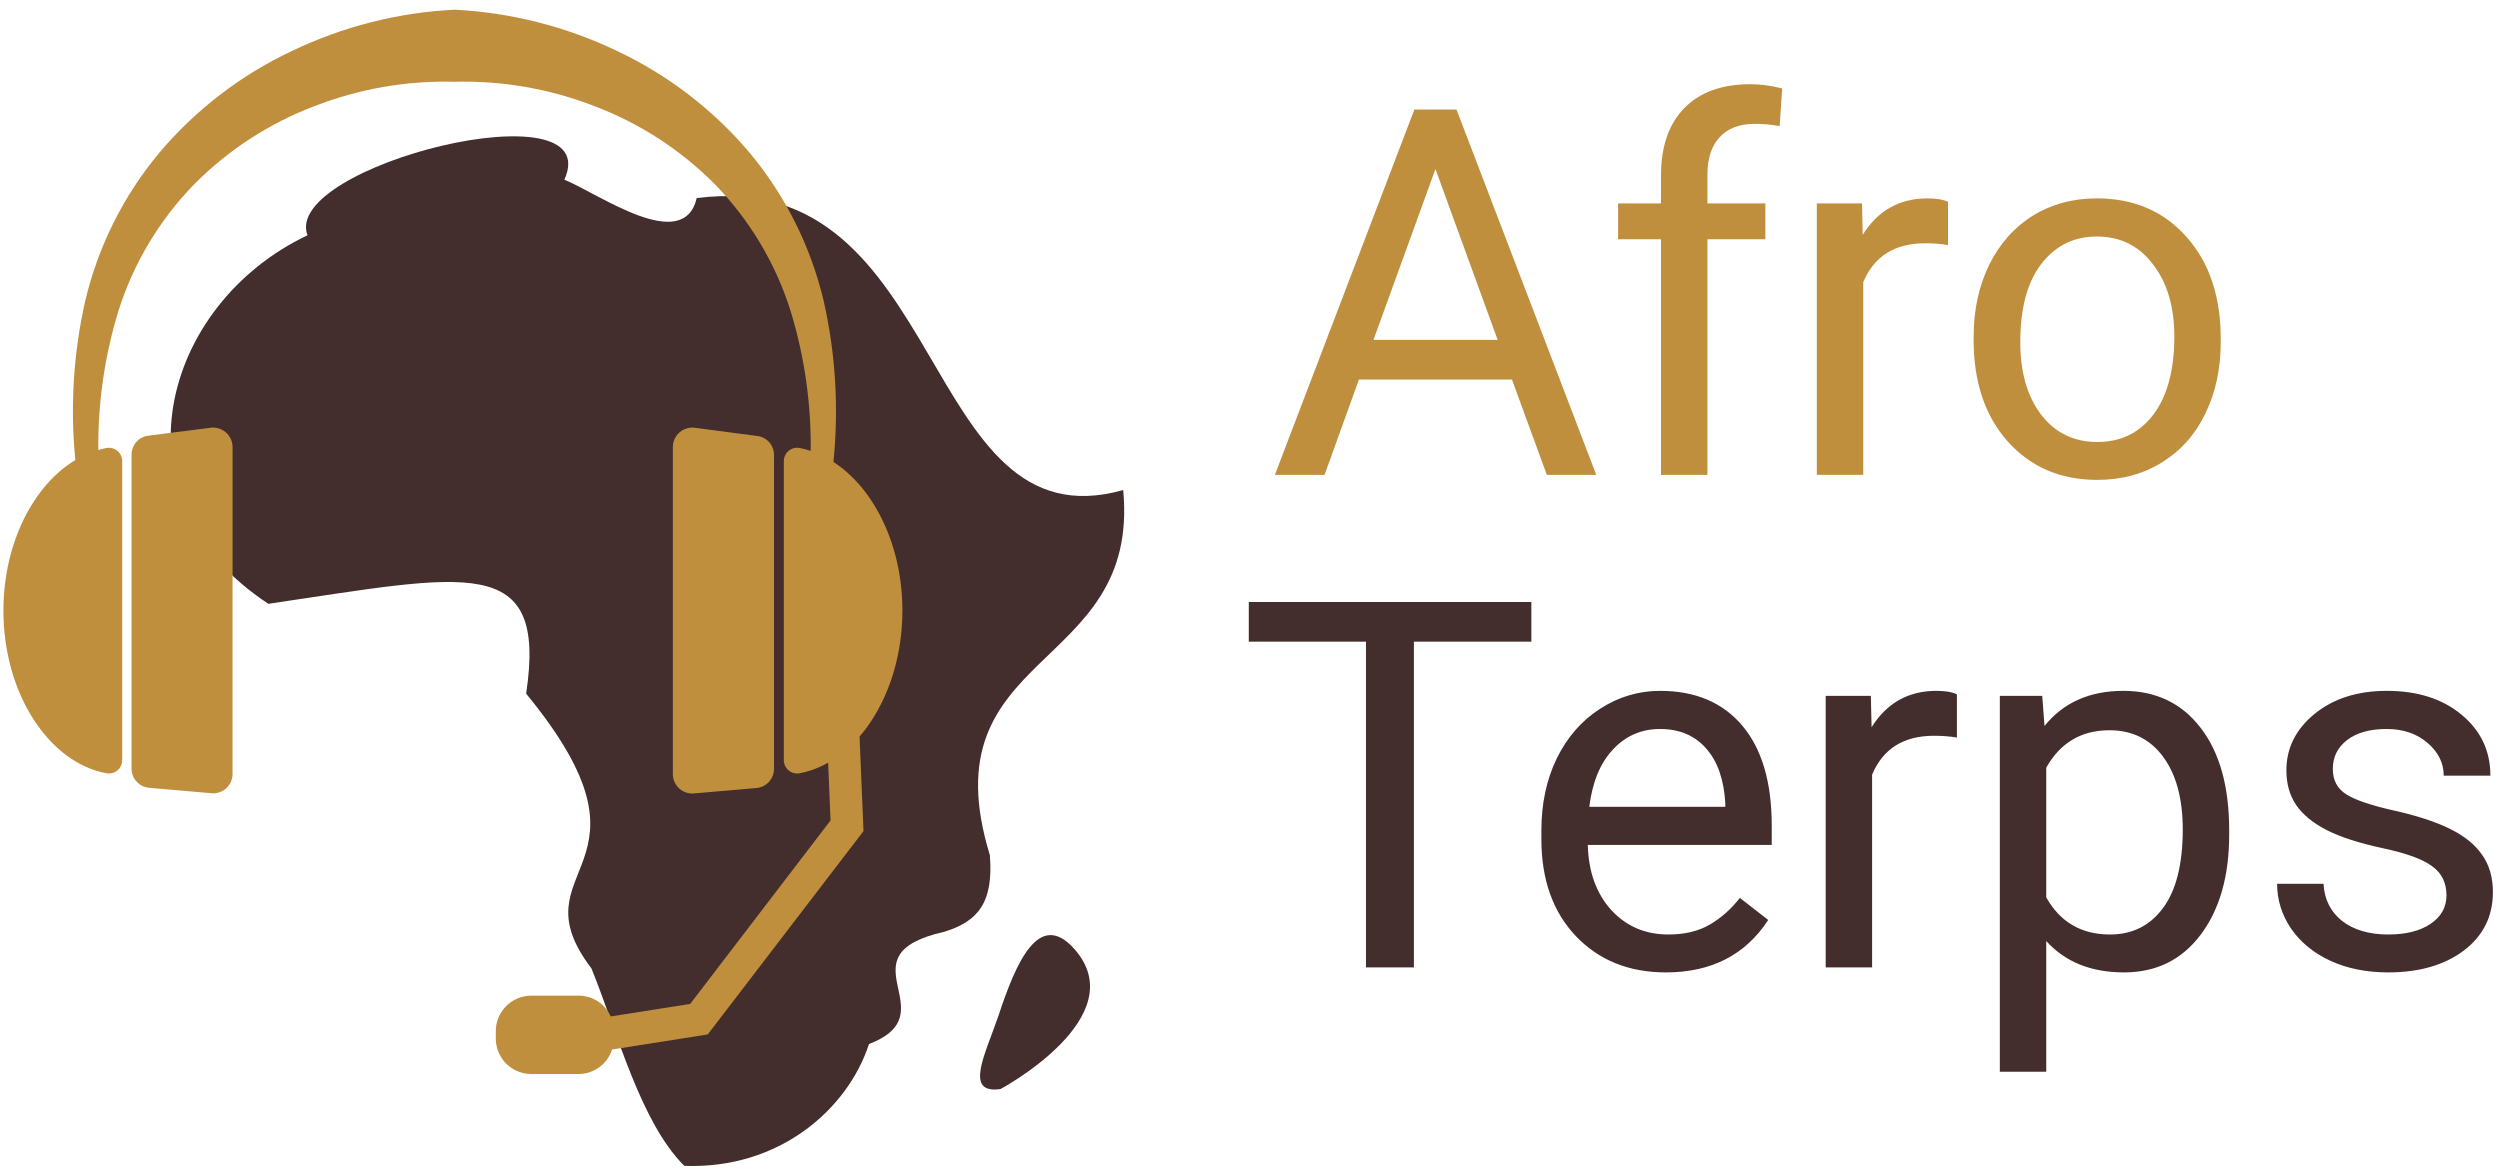 <svg width="374" height="175" viewBox="0 0 374 175" fill="none" xmlns="http://www.w3.org/2000/svg">
<path d="M226.191 56.777H203.295L198.153 71.04H190.721L211.59 16.39H217.896L238.802 71.04H231.408L226.191 56.777ZM205.472 50.847H224.051L214.743 25.286L205.472 50.847ZM248.486 71.04V35.795H242.068V30.428H248.486V26.262C248.486 21.908 249.65 18.542 251.977 16.165C254.304 13.788 257.594 12.599 261.848 12.599C263.45 12.599 265.039 12.812 266.615 13.237L266.24 18.867C265.064 18.642 263.813 18.53 262.486 18.53C260.234 18.53 258.495 19.193 257.269 20.519C256.043 21.82 255.43 23.697 255.43 26.149V30.428H264.1V35.795H255.43V71.04H248.486ZM291.425 36.659C290.374 36.484 289.236 36.396 288.01 36.396C283.455 36.396 280.365 38.335 278.739 42.214V71.04H271.795V30.428H278.551L278.664 35.12C280.941 31.491 284.169 29.677 288.347 29.677C289.699 29.677 290.725 29.852 291.425 30.203V36.659ZM295.254 50.359C295.254 46.38 296.029 42.802 297.581 39.624C299.157 36.446 301.334 33.994 304.112 32.267C306.914 30.541 310.105 29.677 313.683 29.677C319.213 29.677 323.68 31.592 327.083 35.42C330.511 39.249 332.225 44.341 332.225 50.697V51.184C332.225 55.138 331.462 58.691 329.935 61.844C328.434 64.972 326.269 67.412 323.442 69.163C320.639 70.915 317.411 71.791 313.758 71.791C308.253 71.791 303.786 69.876 300.358 66.048C296.955 62.219 295.254 57.152 295.254 50.847V50.359ZM302.235 51.184C302.235 55.689 303.273 59.304 305.35 62.032C307.452 64.759 310.255 66.123 313.758 66.123C317.286 66.123 320.089 64.747 322.166 61.994C324.243 59.217 325.281 55.338 325.281 50.359C325.281 45.905 324.218 42.301 322.091 39.549C319.989 36.771 317.186 35.383 313.683 35.383C310.255 35.383 307.49 36.746 305.388 39.474C303.286 42.201 302.235 46.105 302.235 51.184Z" fill="#BF8F3D"/>
<path d="M229.088 95.994H211.52V144.72H204.35V95.994H186.819V90.063H229.088V95.994ZM249.209 145.471C243.704 145.471 239.224 143.669 235.77 140.065C232.317 136.436 230.59 131.594 230.59 125.538V124.261C230.59 120.232 231.353 116.641 232.88 113.487C234.431 110.309 236.584 107.832 239.337 106.055C242.114 104.253 245.118 103.352 248.346 103.352C253.626 103.352 257.731 105.091 260.659 108.57C263.587 112.048 265.051 117.029 265.051 123.51V126.401H237.535C237.635 130.405 238.799 133.646 241.026 136.124C243.278 138.576 246.131 139.802 249.585 139.802C252.037 139.802 254.114 139.302 255.816 138.301C257.518 137.3 259.007 135.973 260.283 134.322L264.525 137.625C261.122 142.856 256.016 145.471 249.209 145.471ZM248.346 109.058C245.543 109.058 243.191 110.084 241.289 112.136C239.387 114.163 238.21 117.016 237.76 120.695H258.106V120.169C257.906 116.641 256.955 113.913 255.253 111.986C253.551 110.034 251.249 109.058 248.346 109.058ZM292.755 110.334C291.704 110.159 290.565 110.071 289.339 110.071C284.784 110.071 281.693 112.011 280.066 115.89V144.72H273.122V104.103H279.879L279.991 108.795C282.269 105.166 285.497 103.352 289.676 103.352C291.028 103.352 292.054 103.527 292.755 103.877V110.334ZM333.485 124.862C333.485 131.043 332.071 136.023 329.243 139.802C326.415 143.581 322.586 145.471 317.756 145.471C312.826 145.471 308.947 143.907 306.119 140.778V160.336H299.174V104.103H305.518L305.856 108.607C308.684 105.104 312.613 103.352 317.643 103.352C322.523 103.352 326.377 105.191 329.205 108.87C332.058 112.549 333.485 117.667 333.485 124.224V124.862ZM326.54 124.073C326.54 119.494 325.564 115.877 323.612 113.225C321.66 110.572 318.982 109.246 315.578 109.246C311.374 109.246 308.221 111.11 306.119 114.839V134.247C308.196 137.95 311.374 139.802 315.653 139.802C318.982 139.802 321.622 138.488 323.574 135.861C325.551 133.208 326.54 129.279 326.54 124.073ZM365.993 133.946C365.993 132.069 365.28 130.618 363.854 129.592C362.452 128.541 359.987 127.64 356.458 126.889C352.955 126.138 350.164 125.237 348.087 124.186C346.035 123.135 344.509 121.884 343.507 120.432C342.531 118.981 342.043 117.254 342.043 115.252C342.043 111.923 343.445 109.108 346.248 106.806C349.076 104.503 352.68 103.352 357.059 103.352C361.664 103.352 365.393 104.541 368.246 106.918C371.124 109.296 372.563 112.336 372.563 116.04H365.58C365.58 114.138 364.767 112.499 363.14 111.123C361.539 109.746 359.512 109.058 357.059 109.058C354.531 109.058 352.554 109.608 351.128 110.71C349.701 111.811 348.988 113.25 348.988 115.027C348.988 116.703 349.651 117.967 350.978 118.818C352.304 119.669 354.694 120.482 358.148 121.258C361.626 122.034 364.442 122.96 366.594 124.036C368.746 125.112 370.335 126.413 371.361 127.94C372.413 129.442 372.938 131.281 372.938 133.458C372.938 137.087 371.487 140.003 368.584 142.205C365.681 144.382 361.914 145.471 357.284 145.471C354.031 145.471 351.153 144.895 348.65 143.744C346.148 142.593 344.183 140.991 342.757 138.939C341.355 136.862 340.654 134.622 340.654 132.219H347.599C347.724 134.547 348.65 136.399 350.377 137.775C352.129 139.127 354.431 139.802 357.284 139.802C359.912 139.802 362.014 139.277 363.591 138.226C365.193 137.15 365.993 135.723 365.993 133.946Z" fill="#432E2D"/>
<path d="M141.28 139.39C146.28 137.84 148.66 135.06 148.08 127.92C138.59 96.92 170.64 100.83 168.03 73.31C137.41 81.95 142.03 24.79 104.23 29.63C102.23 38.12 89.56 28.98 84.43 26.88C90.83 12.65 42.07 24.78 46 35.2C24.28 45.49 16.14 74.56 40.15 90.33C69.84 85.97 81.91 82.56 78.71 103.77C100.46 130.24 76.71 129.42 88.49 144.89C92.49 154.81 95.84 167.89 102.37 174.41C116.6 174.95 126.83 165.92 130 156.19C142.05 151.56 125.56 142.93 141.28 139.39Z" fill="#432E2D"/>
<path d="M31.44 64L22.25 65.17C21.556 65.238 20.91 65.559 20.437 66.072C19.963 66.584 19.694 67.252 19.68 67.95V115.06C19.698 115.778 19.985 116.463 20.482 116.981C20.98 117.5 21.653 117.813 22.37 117.86L31.56 118.66C31.959 118.706 32.362 118.669 32.745 118.55C33.129 118.432 33.483 118.236 33.787 117.974C34.091 117.711 34.337 117.389 34.509 117.027C34.682 116.665 34.777 116.271 34.79 115.87V66.81C34.779 66.397 34.68 65.991 34.501 65.618C34.321 65.246 34.064 64.916 33.748 64.651C33.431 64.385 33.062 64.19 32.664 64.078C32.266 63.965 31.849 63.939 31.44 64V64Z" fill="#C08F3D"/>
<path d="M113.11 117.89C113.826 117.843 114.498 117.529 114.994 117.011C115.49 116.492 115.774 115.807 115.79 115.09V68C115.779 67.303 115.512 66.635 115.04 66.122C114.567 65.61 113.923 65.289 113.23 65.22L104 64C103.594 63.939 103.18 63.965 102.785 64.075C102.39 64.186 102.022 64.379 101.707 64.641C101.391 64.904 101.135 65.23 100.955 65.599C100.774 65.967 100.674 66.37 100.66 66.78V115.9C100.673 116.3 100.768 116.693 100.94 117.054C101.112 117.416 101.357 117.738 101.659 118C101.962 118.262 102.315 118.458 102.698 118.577C103.08 118.696 103.482 118.734 103.88 118.69L113.11 117.89Z" fill="#C08F3D"/>
<path d="M135 91.35C135 81.55 130.75 73.03 124.68 69.11C125.5 61.068 125.01 52.946 123.23 45.06C121.303 36.885 117.5 29.27 112.12 22.82C106.683 16.398 99.931 11.218 92.32 7.63C84.704 3.975 76.437 1.874 68 1.45C59.556 1.869 51.281 3.97 43.66 7.63C36.047 11.215 29.295 16.396 23.86 22.82C18.474 29.267 14.666 36.883 12.74 45.06C10.983 52.85 10.487 60.872 11.27 68.82C4.97 72.61 0.51 81.32 0.51 91.35C0.51 103.74 7.29 114.1 15.96 115.69C16.253 115.738 16.553 115.72 16.839 115.637C17.124 115.554 17.388 115.409 17.61 115.212C17.832 115.014 18.007 114.77 18.123 114.496C18.239 114.223 18.293 113.927 18.28 113.63V69.07C18.293 68.773 18.239 68.477 18.123 68.204C18.007 67.93 17.832 67.686 17.61 67.488C17.388 67.291 17.124 67.146 16.839 67.063C16.553 66.98 16.253 66.962 15.96 67.01C15.54 67.09 15.12 67.2 14.71 67.32C14.639 60.28 15.651 53.272 17.71 46.54C19.947 39.439 23.813 32.96 29 27.62C34.114 22.444 40.284 18.433 47.09 15.86C53.748 13.278 60.852 12.044 67.99 12.23C75.125 12.045 82.226 13.278 88.88 15.86C95.695 18.433 101.875 22.444 107 27.62C112.184 32.961 116.047 39.44 118.28 46.54C120.35 53.314 121.362 60.367 121.28 67.45C120.723 67.268 120.155 67.121 119.58 67.01C119.287 66.962 118.987 66.98 118.701 67.063C118.416 67.146 118.152 67.291 117.93 67.488C117.708 67.686 117.533 67.93 117.417 68.204C117.301 68.477 117.247 68.773 117.26 69.07V113.63C117.247 113.927 117.301 114.223 117.417 114.496C117.533 114.77 117.708 115.014 117.93 115.212C118.152 115.409 118.416 115.554 118.701 115.637C118.987 115.72 119.287 115.738 119.58 115.69C121.096 115.403 122.554 114.862 123.89 114.09L124.25 122.74L103.25 150.19L91.36 152.06C90.952 151.139 90.286 150.356 89.444 149.804C88.601 149.253 87.617 148.956 86.61 148.95H79.42C78.013 148.966 76.671 149.539 75.686 150.544C74.702 151.549 74.157 152.903 74.17 154.31V155.31C74.157 156.717 74.702 158.071 75.686 159.076C76.671 160.081 78.013 160.654 79.42 160.67H86.61C87.716 160.66 88.79 160.301 89.679 159.643C90.568 158.986 91.227 158.064 91.56 157.01L105.88 154.75L129.18 124.33L128.59 110.19C132.47 105.68 135 98.9 135 91.35Z" fill="#C08F3D"/>
<path d="M160.68 141.92C169.84 152.12 149.68 162.92 149.68 162.92C144.15 163.72 147.41 157.72 149.38 151.92C152 144 155.41 136.05 160.68 141.92Z" fill="#432E2D"/>
</svg>
